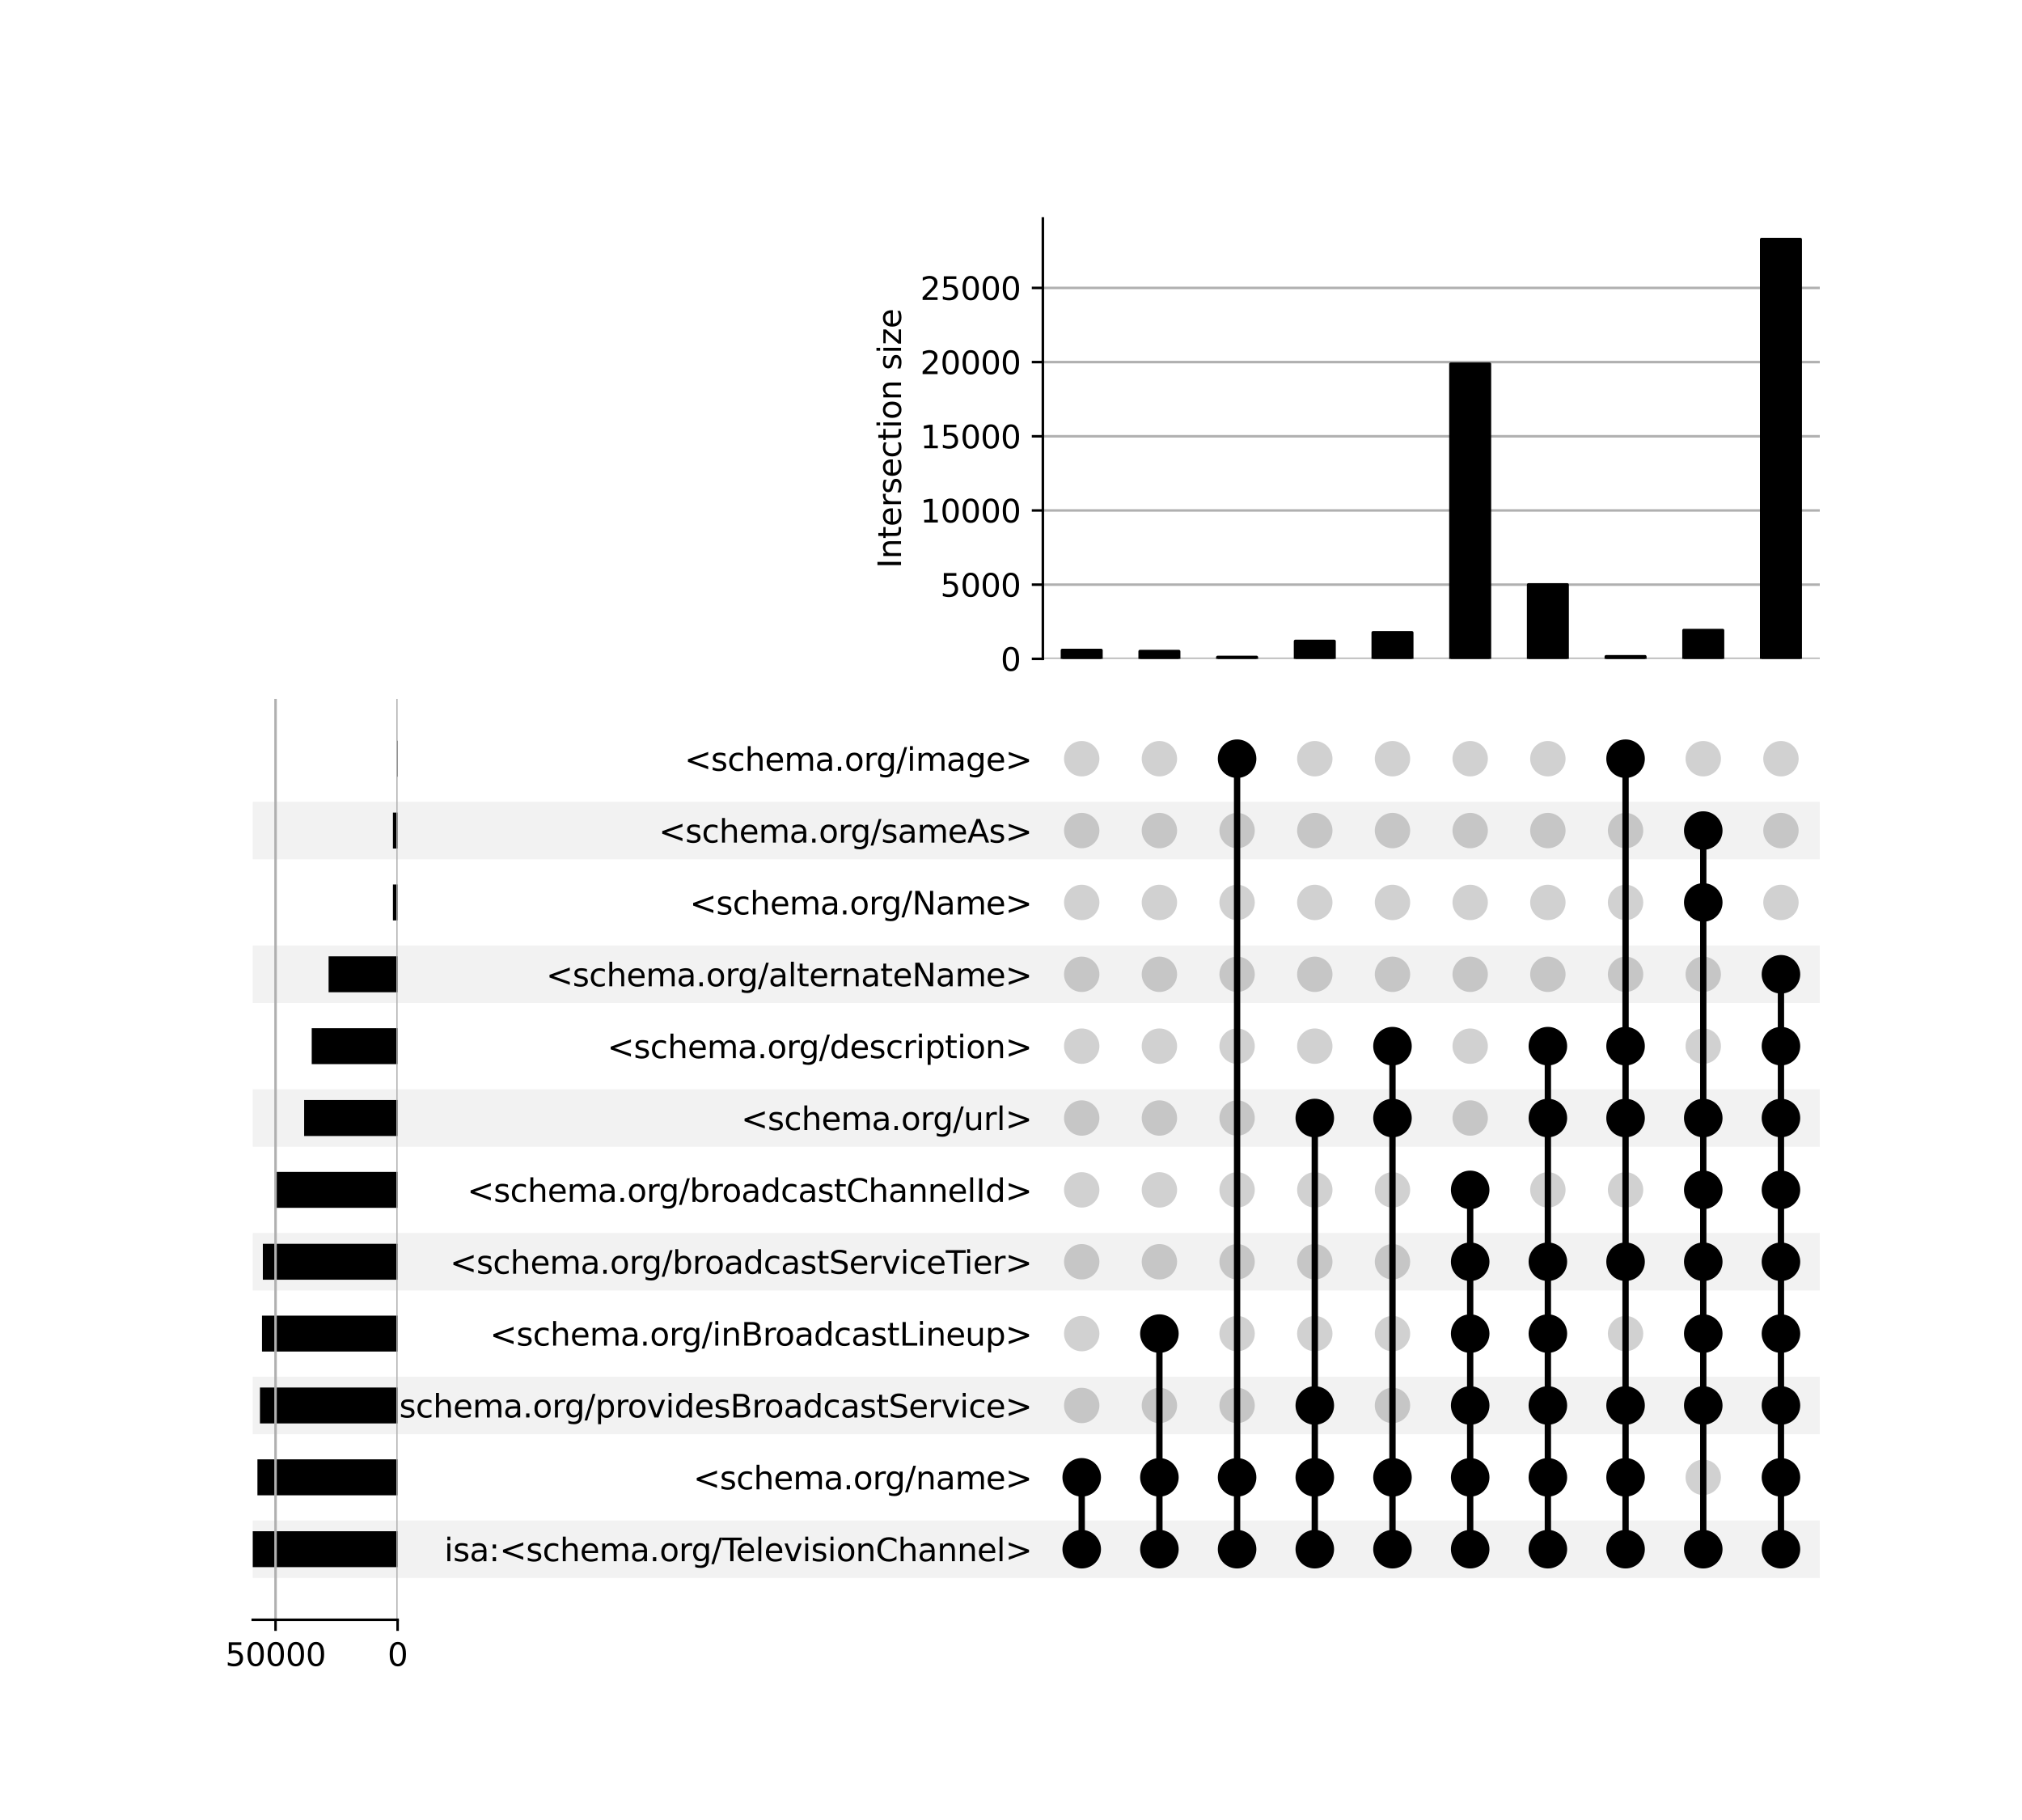 <?xml version="1.0" encoding="utf-8" standalone="no"?>
<!DOCTYPE svg PUBLIC "-//W3C//DTD SVG 1.1//EN"
  "http://www.w3.org/Graphics/SVG/1.1/DTD/svg11.dtd">
<svg xmlns:xlink="http://www.w3.org/1999/xlink" width="640pt" height="576pt" viewBox="0 0 640 576" xmlns="http://www.w3.org/2000/svg" version="1.1">
 <defs>
  <style type="text/css">*{stroke-linejoin: round; stroke-linecap: butt}</style>
 </defs>
 <g id="figure_1">
  <g id="patch_1">
   <path d="M 0 576 
L 640 576 
L 640 0 
L 0 0 
z
" style="fill: #ffffff"/>
  </g>
  <g id="axes_1">
   <g id="patch_2">
    <path d="M 80 499.392 
L 576 499.392 
L 576 481.197 
L 80 481.197 
z
" clip-path="url(#p37874eae23)" style="fill-opacity: 0.051"/>
   </g>
   <g id="patch_3">
    <path d="M 80 453.905 
L 576 453.905 
L 576 435.711 
L 80 435.711 
z
" clip-path="url(#p37874eae23)" style="fill-opacity: 0.051"/>
   </g>
   <g id="patch_4">
    <path d="M 80 408.419 
L 576 408.419 
L 576 390.224 
L 80 390.224 
z
" clip-path="url(#p37874eae23)" style="fill-opacity: 0.051"/>
   </g>
   <g id="patch_5">
    <path d="M 80 362.932 
L 576 362.932 
L 576 344.737 
L 80 344.737 
z
" clip-path="url(#p37874eae23)" style="fill-opacity: 0.051"/>
   </g>
   <g id="patch_6">
    <path d="M 80 317.445 
L 576 317.445 
L 576 299.251 
L 80 299.251 
z
" clip-path="url(#p37874eae23)" style="fill-opacity: 0.051"/>
   </g>
   <g id="patch_7">
    <path d="M 80 271.959 
L 576 271.959 
L 576 253.764 
L 80 253.764 
z
" clip-path="url(#p37874eae23)" style="fill-opacity: 0.051"/>
   </g>
   <g id="matplotlib.axis_1"/>
   <g id="matplotlib.axis_2">
    <g id="ytick_1"/>
    <g id="ytick_2"/>
    <g id="ytick_3"/>
    <g id="ytick_4"/>
    <g id="ytick_5"/>
    <g id="ytick_6"/>
    <g id="ytick_7"/>
    <g id="ytick_8"/>
    <g id="ytick_9"/>
    <g id="ytick_10"/>
    <g id="ytick_11"/>
    <g id="ytick_12"/>
   </g>
  </g>
  <g id="axes_2">
   <g id="matplotlib.axis_3">
    <g id="ytick_13">
     <g id="line2d_1"/>
     <g id="text_1">
      <!-- isa:&lt;schema.org/TelevisionChannel&gt; -->
      <g transform="translate(140.636 494.094) scale(0.1 -0.1)">
       <defs>
        <path id="DejaVuSans-69" d="M 603 3500 
L 1178 3500 
L 1178 0 
L 603 0 
L 603 3500 
z
M 603 4863 
L 1178 4863 
L 1178 4134 
L 603 4134 
L 603 4863 
z
" transform="scale(0.016)"/>
        <path id="DejaVuSans-73" d="M 2834 3397 
L 2834 2853 
Q 2591 2978 2328 3040 
Q 2066 3103 1784 3103 
Q 1356 3103 1142 2972 
Q 928 2841 928 2578 
Q 928 2378 1081 2264 
Q 1234 2150 1697 2047 
L 1894 2003 
Q 2506 1872 2764 1633 
Q 3022 1394 3022 966 
Q 3022 478 2636 193 
Q 2250 -91 1575 -91 
Q 1294 -91 989 -36 
Q 684 19 347 128 
L 347 722 
Q 666 556 975 473 
Q 1284 391 1588 391 
Q 1994 391 2212 530 
Q 2431 669 2431 922 
Q 2431 1156 2273 1281 
Q 2116 1406 1581 1522 
L 1381 1569 
Q 847 1681 609 1914 
Q 372 2147 372 2553 
Q 372 3047 722 3315 
Q 1072 3584 1716 3584 
Q 2034 3584 2315 3537 
Q 2597 3491 2834 3397 
z
" transform="scale(0.016)"/>
        <path id="DejaVuSans-61" d="M 2194 1759 
Q 1497 1759 1228 1600 
Q 959 1441 959 1056 
Q 959 750 1161 570 
Q 1363 391 1709 391 
Q 2188 391 2477 730 
Q 2766 1069 2766 1631 
L 2766 1759 
L 2194 1759 
z
M 3341 1997 
L 3341 0 
L 2766 0 
L 2766 531 
Q 2569 213 2275 61 
Q 1981 -91 1556 -91 
Q 1019 -91 701 211 
Q 384 513 384 1019 
Q 384 1609 779 1909 
Q 1175 2209 1959 2209 
L 2766 2209 
L 2766 2266 
Q 2766 2663 2505 2880 
Q 2244 3097 1772 3097 
Q 1472 3097 1187 3025 
Q 903 2953 641 2809 
L 641 3341 
Q 956 3463 1253 3523 
Q 1550 3584 1831 3584 
Q 2591 3584 2966 3190 
Q 3341 2797 3341 1997 
z
" transform="scale(0.016)"/>
        <path id="DejaVuSans-3a" d="M 750 794 
L 1409 794 
L 1409 0 
L 750 0 
L 750 794 
z
M 750 3309 
L 1409 3309 
L 1409 2516 
L 750 2516 
L 750 3309 
z
" transform="scale(0.016)"/>
        <path id="DejaVuSans-3c" d="M 4684 3150 
L 1459 2003 
L 4684 863 
L 4684 294 
L 678 1747 
L 678 2266 
L 4684 3719 
L 4684 3150 
z
" transform="scale(0.016)"/>
        <path id="DejaVuSans-63" d="M 3122 3366 
L 3122 2828 
Q 2878 2963 2633 3030 
Q 2388 3097 2138 3097 
Q 1578 3097 1268 2742 
Q 959 2388 959 1747 
Q 959 1106 1268 751 
Q 1578 397 2138 397 
Q 2388 397 2633 464 
Q 2878 531 3122 666 
L 3122 134 
Q 2881 22 2623 -34 
Q 2366 -91 2075 -91 
Q 1284 -91 818 406 
Q 353 903 353 1747 
Q 353 2603 823 3093 
Q 1294 3584 2113 3584 
Q 2378 3584 2631 3529 
Q 2884 3475 3122 3366 
z
" transform="scale(0.016)"/>
        <path id="DejaVuSans-68" d="M 3513 2113 
L 3513 0 
L 2938 0 
L 2938 2094 
Q 2938 2591 2744 2837 
Q 2550 3084 2163 3084 
Q 1697 3084 1428 2787 
Q 1159 2491 1159 1978 
L 1159 0 
L 581 0 
L 581 4863 
L 1159 4863 
L 1159 2956 
Q 1366 3272 1645 3428 
Q 1925 3584 2291 3584 
Q 2894 3584 3203 3211 
Q 3513 2838 3513 2113 
z
" transform="scale(0.016)"/>
        <path id="DejaVuSans-65" d="M 3597 1894 
L 3597 1613 
L 953 1613 
Q 991 1019 1311 708 
Q 1631 397 2203 397 
Q 2534 397 2845 478 
Q 3156 559 3463 722 
L 3463 178 
Q 3153 47 2828 -22 
Q 2503 -91 2169 -91 
Q 1331 -91 842 396 
Q 353 884 353 1716 
Q 353 2575 817 3079 
Q 1281 3584 2069 3584 
Q 2775 3584 3186 3129 
Q 3597 2675 3597 1894 
z
M 3022 2063 
Q 3016 2534 2758 2815 
Q 2500 3097 2075 3097 
Q 1594 3097 1305 2825 
Q 1016 2553 972 2059 
L 3022 2063 
z
" transform="scale(0.016)"/>
        <path id="DejaVuSans-6d" d="M 3328 2828 
Q 3544 3216 3844 3400 
Q 4144 3584 4550 3584 
Q 5097 3584 5394 3201 
Q 5691 2819 5691 2113 
L 5691 0 
L 5113 0 
L 5113 2094 
Q 5113 2597 4934 2840 
Q 4756 3084 4391 3084 
Q 3944 3084 3684 2787 
Q 3425 2491 3425 1978 
L 3425 0 
L 2847 0 
L 2847 2094 
Q 2847 2600 2669 2842 
Q 2491 3084 2119 3084 
Q 1678 3084 1418 2786 
Q 1159 2488 1159 1978 
L 1159 0 
L 581 0 
L 581 3500 
L 1159 3500 
L 1159 2956 
Q 1356 3278 1631 3431 
Q 1906 3584 2284 3584 
Q 2666 3584 2933 3390 
Q 3200 3197 3328 2828 
z
" transform="scale(0.016)"/>
        <path id="DejaVuSans-2e" d="M 684 794 
L 1344 794 
L 1344 0 
L 684 0 
L 684 794 
z
" transform="scale(0.016)"/>
        <path id="DejaVuSans-6f" d="M 1959 3097 
Q 1497 3097 1228 2736 
Q 959 2375 959 1747 
Q 959 1119 1226 758 
Q 1494 397 1959 397 
Q 2419 397 2687 759 
Q 2956 1122 2956 1747 
Q 2956 2369 2687 2733 
Q 2419 3097 1959 3097 
z
M 1959 3584 
Q 2709 3584 3137 3096 
Q 3566 2609 3566 1747 
Q 3566 888 3137 398 
Q 2709 -91 1959 -91 
Q 1206 -91 779 398 
Q 353 888 353 1747 
Q 353 2609 779 3096 
Q 1206 3584 1959 3584 
z
" transform="scale(0.016)"/>
        <path id="DejaVuSans-72" d="M 2631 2963 
Q 2534 3019 2420 3045 
Q 2306 3072 2169 3072 
Q 1681 3072 1420 2755 
Q 1159 2438 1159 1844 
L 1159 0 
L 581 0 
L 581 3500 
L 1159 3500 
L 1159 2956 
Q 1341 3275 1631 3429 
Q 1922 3584 2338 3584 
Q 2397 3584 2469 3576 
Q 2541 3569 2628 3553 
L 2631 2963 
z
" transform="scale(0.016)"/>
        <path id="DejaVuSans-67" d="M 2906 1791 
Q 2906 2416 2648 2759 
Q 2391 3103 1925 3103 
Q 1463 3103 1205 2759 
Q 947 2416 947 1791 
Q 947 1169 1205 825 
Q 1463 481 1925 481 
Q 2391 481 2648 825 
Q 2906 1169 2906 1791 
z
M 3481 434 
Q 3481 -459 3084 -895 
Q 2688 -1331 1869 -1331 
Q 1566 -1331 1297 -1286 
Q 1028 -1241 775 -1147 
L 775 -588 
Q 1028 -725 1275 -790 
Q 1522 -856 1778 -856 
Q 2344 -856 2625 -561 
Q 2906 -266 2906 331 
L 2906 616 
Q 2728 306 2450 153 
Q 2172 0 1784 0 
Q 1141 0 747 490 
Q 353 981 353 1791 
Q 353 2603 747 3093 
Q 1141 3584 1784 3584 
Q 2172 3584 2450 3431 
Q 2728 3278 2906 2969 
L 2906 3500 
L 3481 3500 
L 3481 434 
z
" transform="scale(0.016)"/>
        <path id="DejaVuSans-2f" d="M 1625 4666 
L 2156 4666 
L 531 -594 
L 0 -594 
L 1625 4666 
z
" transform="scale(0.016)"/>
        <path id="DejaVuSans-54" d="M -19 4666 
L 3928 4666 
L 3928 4134 
L 2272 4134 
L 2272 0 
L 1638 0 
L 1638 4134 
L -19 4134 
L -19 4666 
z
" transform="scale(0.016)"/>
        <path id="DejaVuSans-6c" d="M 603 4863 
L 1178 4863 
L 1178 0 
L 603 0 
L 603 4863 
z
" transform="scale(0.016)"/>
        <path id="DejaVuSans-76" d="M 191 3500 
L 800 3500 
L 1894 563 
L 2988 3500 
L 3597 3500 
L 2284 0 
L 1503 0 
L 191 3500 
z
" transform="scale(0.016)"/>
        <path id="DejaVuSans-6e" d="M 3513 2113 
L 3513 0 
L 2938 0 
L 2938 2094 
Q 2938 2591 2744 2837 
Q 2550 3084 2163 3084 
Q 1697 3084 1428 2787 
Q 1159 2491 1159 1978 
L 1159 0 
L 581 0 
L 581 3500 
L 1159 3500 
L 1159 2956 
Q 1366 3272 1645 3428 
Q 1925 3584 2291 3584 
Q 2894 3584 3203 3211 
Q 3513 2838 3513 2113 
z
" transform="scale(0.016)"/>
        <path id="DejaVuSans-43" d="M 4122 4306 
L 4122 3641 
Q 3803 3938 3442 4084 
Q 3081 4231 2675 4231 
Q 1875 4231 1450 3742 
Q 1025 3253 1025 2328 
Q 1025 1406 1450 917 
Q 1875 428 2675 428 
Q 3081 428 3442 575 
Q 3803 722 4122 1019 
L 4122 359 
Q 3791 134 3420 21 
Q 3050 -91 2638 -91 
Q 1578 -91 968 557 
Q 359 1206 359 2328 
Q 359 3453 968 4101 
Q 1578 4750 2638 4750 
Q 3056 4750 3426 4639 
Q 3797 4528 4122 4306 
z
" transform="scale(0.016)"/>
        <path id="DejaVuSans-3e" d="M 678 3150 
L 678 3719 
L 4684 2266 
L 4684 1747 
L 678 294 
L 678 863 
L 3897 2003 
L 678 3150 
z
" transform="scale(0.016)"/>
       </defs>
       <use xlink:href="#DejaVuSans-69"/>
       <use xlink:href="#DejaVuSans-73" x="27.783"/>
       <use xlink:href="#DejaVuSans-61" x="79.883"/>
       <use xlink:href="#DejaVuSans-3a" x="141.162"/>
       <use xlink:href="#DejaVuSans-3c" x="174.854"/>
       <use xlink:href="#DejaVuSans-73" x="258.643"/>
       <use xlink:href="#DejaVuSans-63" x="310.742"/>
       <use xlink:href="#DejaVuSans-68" x="365.723"/>
       <use xlink:href="#DejaVuSans-65" x="429.102"/>
       <use xlink:href="#DejaVuSans-6d" x="490.625"/>
       <use xlink:href="#DejaVuSans-61" x="588.037"/>
       <use xlink:href="#DejaVuSans-2e" x="649.316"/>
       <use xlink:href="#DejaVuSans-6f" x="681.104"/>
       <use xlink:href="#DejaVuSans-72" x="742.285"/>
       <use xlink:href="#DejaVuSans-67" x="781.648"/>
       <use xlink:href="#DejaVuSans-2f" x="845.125"/>
       <use xlink:href="#DejaVuSans-54" x="878.816"/>
       <use xlink:href="#DejaVuSans-65" x="922.9"/>
       <use xlink:href="#DejaVuSans-6c" x="984.424"/>
       <use xlink:href="#DejaVuSans-65" x="1012.207"/>
       <use xlink:href="#DejaVuSans-76" x="1073.73"/>
       <use xlink:href="#DejaVuSans-69" x="1132.91"/>
       <use xlink:href="#DejaVuSans-73" x="1160.693"/>
       <use xlink:href="#DejaVuSans-69" x="1212.793"/>
       <use xlink:href="#DejaVuSans-6f" x="1240.576"/>
       <use xlink:href="#DejaVuSans-6e" x="1301.758"/>
       <use xlink:href="#DejaVuSans-43" x="1365.137"/>
       <use xlink:href="#DejaVuSans-68" x="1434.961"/>
       <use xlink:href="#DejaVuSans-61" x="1498.34"/>
       <use xlink:href="#DejaVuSans-6e" x="1559.619"/>
       <use xlink:href="#DejaVuSans-6e" x="1622.998"/>
       <use xlink:href="#DejaVuSans-65" x="1686.377"/>
       <use xlink:href="#DejaVuSans-6c" x="1747.9"/>
       <use xlink:href="#DejaVuSans-3e" x="1775.684"/>
      </g>
     </g>
    </g>
    <g id="ytick_14">
     <g id="line2d_2"/>
     <g id="text_2">
      <!-- &lt;schema.org/name&gt; -->
      <g transform="translate(219.448 471.351) scale(0.1 -0.1)">
       <use xlink:href="#DejaVuSans-3c"/>
       <use xlink:href="#DejaVuSans-73" x="83.789"/>
       <use xlink:href="#DejaVuSans-63" x="135.889"/>
       <use xlink:href="#DejaVuSans-68" x="190.869"/>
       <use xlink:href="#DejaVuSans-65" x="254.248"/>
       <use xlink:href="#DejaVuSans-6d" x="315.771"/>
       <use xlink:href="#DejaVuSans-61" x="413.184"/>
       <use xlink:href="#DejaVuSans-2e" x="474.463"/>
       <use xlink:href="#DejaVuSans-6f" x="506.25"/>
       <use xlink:href="#DejaVuSans-72" x="567.432"/>
       <use xlink:href="#DejaVuSans-67" x="606.795"/>
       <use xlink:href="#DejaVuSans-2f" x="670.271"/>
       <use xlink:href="#DejaVuSans-6e" x="703.963"/>
       <use xlink:href="#DejaVuSans-61" x="767.342"/>
       <use xlink:href="#DejaVuSans-6d" x="828.621"/>
       <use xlink:href="#DejaVuSans-65" x="926.033"/>
       <use xlink:href="#DejaVuSans-3e" x="987.557"/>
      </g>
     </g>
    </g>
    <g id="ytick_15">
     <g id="line2d_3"/>
     <g id="text_3">
      <!-- &lt;schema.org/providesBroadcastService&gt; -->
      <g transform="translate(117.987 448.607) scale(0.1 -0.1)">
       <defs>
        <path id="DejaVuSans-70" d="M 1159 525 
L 1159 -1331 
L 581 -1331 
L 581 3500 
L 1159 3500 
L 1159 2969 
Q 1341 3281 1617 3432 
Q 1894 3584 2278 3584 
Q 2916 3584 3314 3078 
Q 3713 2572 3713 1747 
Q 3713 922 3314 415 
Q 2916 -91 2278 -91 
Q 1894 -91 1617 61 
Q 1341 213 1159 525 
z
M 3116 1747 
Q 3116 2381 2855 2742 
Q 2594 3103 2138 3103 
Q 1681 3103 1420 2742 
Q 1159 2381 1159 1747 
Q 1159 1113 1420 752 
Q 1681 391 2138 391 
Q 2594 391 2855 752 
Q 3116 1113 3116 1747 
z
" transform="scale(0.016)"/>
        <path id="DejaVuSans-64" d="M 2906 2969 
L 2906 4863 
L 3481 4863 
L 3481 0 
L 2906 0 
L 2906 525 
Q 2725 213 2448 61 
Q 2172 -91 1784 -91 
Q 1150 -91 751 415 
Q 353 922 353 1747 
Q 353 2572 751 3078 
Q 1150 3584 1784 3584 
Q 2172 3584 2448 3432 
Q 2725 3281 2906 2969 
z
M 947 1747 
Q 947 1113 1208 752 
Q 1469 391 1925 391 
Q 2381 391 2643 752 
Q 2906 1113 2906 1747 
Q 2906 2381 2643 2742 
Q 2381 3103 1925 3103 
Q 1469 3103 1208 2742 
Q 947 2381 947 1747 
z
" transform="scale(0.016)"/>
        <path id="DejaVuSans-42" d="M 1259 2228 
L 1259 519 
L 2272 519 
Q 2781 519 3026 730 
Q 3272 941 3272 1375 
Q 3272 1813 3026 2020 
Q 2781 2228 2272 2228 
L 1259 2228 
z
M 1259 4147 
L 1259 2741 
L 2194 2741 
Q 2656 2741 2882 2914 
Q 3109 3088 3109 3444 
Q 3109 3797 2882 3972 
Q 2656 4147 2194 4147 
L 1259 4147 
z
M 628 4666 
L 2241 4666 
Q 2963 4666 3353 4366 
Q 3744 4066 3744 3513 
Q 3744 3084 3544 2831 
Q 3344 2578 2956 2516 
Q 3422 2416 3680 2098 
Q 3938 1781 3938 1306 
Q 3938 681 3513 340 
Q 3088 0 2303 0 
L 628 0 
L 628 4666 
z
" transform="scale(0.016)"/>
        <path id="DejaVuSans-74" d="M 1172 4494 
L 1172 3500 
L 2356 3500 
L 2356 3053 
L 1172 3053 
L 1172 1153 
Q 1172 725 1289 603 
Q 1406 481 1766 481 
L 2356 481 
L 2356 0 
L 1766 0 
Q 1100 0 847 248 
Q 594 497 594 1153 
L 594 3053 
L 172 3053 
L 172 3500 
L 594 3500 
L 594 4494 
L 1172 4494 
z
" transform="scale(0.016)"/>
        <path id="DejaVuSans-53" d="M 3425 4513 
L 3425 3897 
Q 3066 4069 2747 4153 
Q 2428 4238 2131 4238 
Q 1616 4238 1336 4038 
Q 1056 3838 1056 3469 
Q 1056 3159 1242 3001 
Q 1428 2844 1947 2747 
L 2328 2669 
Q 3034 2534 3370 2195 
Q 3706 1856 3706 1288 
Q 3706 609 3251 259 
Q 2797 -91 1919 -91 
Q 1588 -91 1214 -16 
Q 841 59 441 206 
L 441 856 
Q 825 641 1194 531 
Q 1563 422 1919 422 
Q 2459 422 2753 634 
Q 3047 847 3047 1241 
Q 3047 1584 2836 1778 
Q 2625 1972 2144 2069 
L 1759 2144 
Q 1053 2284 737 2584 
Q 422 2884 422 3419 
Q 422 4038 858 4394 
Q 1294 4750 2059 4750 
Q 2388 4750 2728 4690 
Q 3069 4631 3425 4513 
z
" transform="scale(0.016)"/>
       </defs>
       <use xlink:href="#DejaVuSans-3c"/>
       <use xlink:href="#DejaVuSans-73" x="83.789"/>
       <use xlink:href="#DejaVuSans-63" x="135.889"/>
       <use xlink:href="#DejaVuSans-68" x="190.869"/>
       <use xlink:href="#DejaVuSans-65" x="254.248"/>
       <use xlink:href="#DejaVuSans-6d" x="315.771"/>
       <use xlink:href="#DejaVuSans-61" x="413.184"/>
       <use xlink:href="#DejaVuSans-2e" x="474.463"/>
       <use xlink:href="#DejaVuSans-6f" x="506.25"/>
       <use xlink:href="#DejaVuSans-72" x="567.432"/>
       <use xlink:href="#DejaVuSans-67" x="606.795"/>
       <use xlink:href="#DejaVuSans-2f" x="670.271"/>
       <use xlink:href="#DejaVuSans-70" x="703.963"/>
       <use xlink:href="#DejaVuSans-72" x="767.439"/>
       <use xlink:href="#DejaVuSans-6f" x="806.303"/>
       <use xlink:href="#DejaVuSans-76" x="867.484"/>
       <use xlink:href="#DejaVuSans-69" x="926.664"/>
       <use xlink:href="#DejaVuSans-64" x="954.447"/>
       <use xlink:href="#DejaVuSans-65" x="1017.924"/>
       <use xlink:href="#DejaVuSans-73" x="1079.447"/>
       <use xlink:href="#DejaVuSans-42" x="1131.547"/>
       <use xlink:href="#DejaVuSans-72" x="1200.15"/>
       <use xlink:href="#DejaVuSans-6f" x="1239.014"/>
       <use xlink:href="#DejaVuSans-61" x="1300.195"/>
       <use xlink:href="#DejaVuSans-64" x="1361.475"/>
       <use xlink:href="#DejaVuSans-63" x="1424.951"/>
       <use xlink:href="#DejaVuSans-61" x="1479.932"/>
       <use xlink:href="#DejaVuSans-73" x="1541.211"/>
       <use xlink:href="#DejaVuSans-74" x="1593.311"/>
       <use xlink:href="#DejaVuSans-53" x="1632.52"/>
       <use xlink:href="#DejaVuSans-65" x="1695.996"/>
       <use xlink:href="#DejaVuSans-72" x="1757.52"/>
       <use xlink:href="#DejaVuSans-76" x="1798.633"/>
       <use xlink:href="#DejaVuSans-69" x="1857.812"/>
       <use xlink:href="#DejaVuSans-63" x="1885.596"/>
       <use xlink:href="#DejaVuSans-65" x="1940.576"/>
       <use xlink:href="#DejaVuSans-3e" x="2002.1"/>
      </g>
     </g>
    </g>
    <g id="ytick_16">
     <g id="line2d_4"/>
     <g id="text_4">
      <!-- &lt;schema.org/inBroadcastLineup&gt; -->
      <g transform="translate(155.067 425.864) scale(0.1 -0.1)">
       <defs>
        <path id="DejaVuSans-4c" d="M 628 4666 
L 1259 4666 
L 1259 531 
L 3531 531 
L 3531 0 
L 628 0 
L 628 4666 
z
" transform="scale(0.016)"/>
        <path id="DejaVuSans-75" d="M 544 1381 
L 544 3500 
L 1119 3500 
L 1119 1403 
Q 1119 906 1312 657 
Q 1506 409 1894 409 
Q 2359 409 2629 706 
Q 2900 1003 2900 1516 
L 2900 3500 
L 3475 3500 
L 3475 0 
L 2900 0 
L 2900 538 
Q 2691 219 2414 64 
Q 2138 -91 1772 -91 
Q 1169 -91 856 284 
Q 544 659 544 1381 
z
M 1991 3584 
L 1991 3584 
z
" transform="scale(0.016)"/>
       </defs>
       <use xlink:href="#DejaVuSans-3c"/>
       <use xlink:href="#DejaVuSans-73" x="83.789"/>
       <use xlink:href="#DejaVuSans-63" x="135.889"/>
       <use xlink:href="#DejaVuSans-68" x="190.869"/>
       <use xlink:href="#DejaVuSans-65" x="254.248"/>
       <use xlink:href="#DejaVuSans-6d" x="315.771"/>
       <use xlink:href="#DejaVuSans-61" x="413.184"/>
       <use xlink:href="#DejaVuSans-2e" x="474.463"/>
       <use xlink:href="#DejaVuSans-6f" x="506.25"/>
       <use xlink:href="#DejaVuSans-72" x="567.432"/>
       <use xlink:href="#DejaVuSans-67" x="606.795"/>
       <use xlink:href="#DejaVuSans-2f" x="670.271"/>
       <use xlink:href="#DejaVuSans-69" x="703.963"/>
       <use xlink:href="#DejaVuSans-6e" x="731.746"/>
       <use xlink:href="#DejaVuSans-42" x="795.125"/>
       <use xlink:href="#DejaVuSans-72" x="863.729"/>
       <use xlink:href="#DejaVuSans-6f" x="902.592"/>
       <use xlink:href="#DejaVuSans-61" x="963.773"/>
       <use xlink:href="#DejaVuSans-64" x="1025.053"/>
       <use xlink:href="#DejaVuSans-63" x="1088.529"/>
       <use xlink:href="#DejaVuSans-61" x="1143.51"/>
       <use xlink:href="#DejaVuSans-73" x="1204.789"/>
       <use xlink:href="#DejaVuSans-74" x="1256.889"/>
       <use xlink:href="#DejaVuSans-4c" x="1296.098"/>
       <use xlink:href="#DejaVuSans-69" x="1351.811"/>
       <use xlink:href="#DejaVuSans-6e" x="1379.594"/>
       <use xlink:href="#DejaVuSans-65" x="1442.973"/>
       <use xlink:href="#DejaVuSans-75" x="1504.496"/>
       <use xlink:href="#DejaVuSans-70" x="1567.875"/>
       <use xlink:href="#DejaVuSans-3e" x="1631.352"/>
      </g>
     </g>
    </g>
    <g id="ytick_17">
     <g id="line2d_5"/>
     <g id="text_5">
      <!-- &lt;schema.org/broadcastServiceTier&gt; -->
      <g transform="translate(142.423 403.12) scale(0.1 -0.1)">
       <defs>
        <path id="DejaVuSans-62" d="M 3116 1747 
Q 3116 2381 2855 2742 
Q 2594 3103 2138 3103 
Q 1681 3103 1420 2742 
Q 1159 2381 1159 1747 
Q 1159 1113 1420 752 
Q 1681 391 2138 391 
Q 2594 391 2855 752 
Q 3116 1113 3116 1747 
z
M 1159 2969 
Q 1341 3281 1617 3432 
Q 1894 3584 2278 3584 
Q 2916 3584 3314 3078 
Q 3713 2572 3713 1747 
Q 3713 922 3314 415 
Q 2916 -91 2278 -91 
Q 1894 -91 1617 61 
Q 1341 213 1159 525 
L 1159 0 
L 581 0 
L 581 4863 
L 1159 4863 
L 1159 2969 
z
" transform="scale(0.016)"/>
       </defs>
       <use xlink:href="#DejaVuSans-3c"/>
       <use xlink:href="#DejaVuSans-73" x="83.789"/>
       <use xlink:href="#DejaVuSans-63" x="135.889"/>
       <use xlink:href="#DejaVuSans-68" x="190.869"/>
       <use xlink:href="#DejaVuSans-65" x="254.248"/>
       <use xlink:href="#DejaVuSans-6d" x="315.771"/>
       <use xlink:href="#DejaVuSans-61" x="413.184"/>
       <use xlink:href="#DejaVuSans-2e" x="474.463"/>
       <use xlink:href="#DejaVuSans-6f" x="506.25"/>
       <use xlink:href="#DejaVuSans-72" x="567.432"/>
       <use xlink:href="#DejaVuSans-67" x="606.795"/>
       <use xlink:href="#DejaVuSans-2f" x="670.271"/>
       <use xlink:href="#DejaVuSans-62" x="703.963"/>
       <use xlink:href="#DejaVuSans-72" x="767.439"/>
       <use xlink:href="#DejaVuSans-6f" x="806.303"/>
       <use xlink:href="#DejaVuSans-61" x="867.484"/>
       <use xlink:href="#DejaVuSans-64" x="928.764"/>
       <use xlink:href="#DejaVuSans-63" x="992.24"/>
       <use xlink:href="#DejaVuSans-61" x="1047.221"/>
       <use xlink:href="#DejaVuSans-73" x="1108.5"/>
       <use xlink:href="#DejaVuSans-74" x="1160.6"/>
       <use xlink:href="#DejaVuSans-53" x="1199.809"/>
       <use xlink:href="#DejaVuSans-65" x="1263.285"/>
       <use xlink:href="#DejaVuSans-72" x="1324.809"/>
       <use xlink:href="#DejaVuSans-76" x="1365.922"/>
       <use xlink:href="#DejaVuSans-69" x="1425.102"/>
       <use xlink:href="#DejaVuSans-63" x="1452.885"/>
       <use xlink:href="#DejaVuSans-65" x="1507.865"/>
       <use xlink:href="#DejaVuSans-54" x="1569.389"/>
       <use xlink:href="#DejaVuSans-69" x="1627.348"/>
       <use xlink:href="#DejaVuSans-65" x="1655.131"/>
       <use xlink:href="#DejaVuSans-72" x="1716.654"/>
       <use xlink:href="#DejaVuSans-3e" x="1757.768"/>
      </g>
     </g>
    </g>
    <g id="ytick_18">
     <g id="line2d_6"/>
     <g id="text_6">
      <!-- &lt;schema.org/broadcastChannelId&gt; -->
      <g transform="translate(147.868 380.377) scale(0.1 -0.1)">
       <defs>
        <path id="DejaVuSans-49" d="M 628 4666 
L 1259 4666 
L 1259 0 
L 628 0 
L 628 4666 
z
" transform="scale(0.016)"/>
       </defs>
       <use xlink:href="#DejaVuSans-3c"/>
       <use xlink:href="#DejaVuSans-73" x="83.789"/>
       <use xlink:href="#DejaVuSans-63" x="135.889"/>
       <use xlink:href="#DejaVuSans-68" x="190.869"/>
       <use xlink:href="#DejaVuSans-65" x="254.248"/>
       <use xlink:href="#DejaVuSans-6d" x="315.771"/>
       <use xlink:href="#DejaVuSans-61" x="413.184"/>
       <use xlink:href="#DejaVuSans-2e" x="474.463"/>
       <use xlink:href="#DejaVuSans-6f" x="506.25"/>
       <use xlink:href="#DejaVuSans-72" x="567.432"/>
       <use xlink:href="#DejaVuSans-67" x="606.795"/>
       <use xlink:href="#DejaVuSans-2f" x="670.271"/>
       <use xlink:href="#DejaVuSans-62" x="703.963"/>
       <use xlink:href="#DejaVuSans-72" x="767.439"/>
       <use xlink:href="#DejaVuSans-6f" x="806.303"/>
       <use xlink:href="#DejaVuSans-61" x="867.484"/>
       <use xlink:href="#DejaVuSans-64" x="928.764"/>
       <use xlink:href="#DejaVuSans-63" x="992.24"/>
       <use xlink:href="#DejaVuSans-61" x="1047.221"/>
       <use xlink:href="#DejaVuSans-73" x="1108.5"/>
       <use xlink:href="#DejaVuSans-74" x="1160.6"/>
       <use xlink:href="#DejaVuSans-43" x="1199.809"/>
       <use xlink:href="#DejaVuSans-68" x="1269.633"/>
       <use xlink:href="#DejaVuSans-61" x="1333.012"/>
       <use xlink:href="#DejaVuSans-6e" x="1394.291"/>
       <use xlink:href="#DejaVuSans-6e" x="1457.67"/>
       <use xlink:href="#DejaVuSans-65" x="1521.049"/>
       <use xlink:href="#DejaVuSans-6c" x="1582.572"/>
       <use xlink:href="#DejaVuSans-49" x="1610.355"/>
       <use xlink:href="#DejaVuSans-64" x="1639.848"/>
       <use xlink:href="#DejaVuSans-3e" x="1703.324"/>
      </g>
     </g>
    </g>
    <g id="ytick_19">
     <g id="line2d_7"/>
     <g id="text_7">
      <!-- &lt;schema.org/url&gt; -->
      <g transform="translate(234.581 357.634) scale(0.1 -0.1)">
       <use xlink:href="#DejaVuSans-3c"/>
       <use xlink:href="#DejaVuSans-73" x="83.789"/>
       <use xlink:href="#DejaVuSans-63" x="135.889"/>
       <use xlink:href="#DejaVuSans-68" x="190.869"/>
       <use xlink:href="#DejaVuSans-65" x="254.248"/>
       <use xlink:href="#DejaVuSans-6d" x="315.771"/>
       <use xlink:href="#DejaVuSans-61" x="413.184"/>
       <use xlink:href="#DejaVuSans-2e" x="474.463"/>
       <use xlink:href="#DejaVuSans-6f" x="506.25"/>
       <use xlink:href="#DejaVuSans-72" x="567.432"/>
       <use xlink:href="#DejaVuSans-67" x="606.795"/>
       <use xlink:href="#DejaVuSans-2f" x="670.271"/>
       <use xlink:href="#DejaVuSans-75" x="703.963"/>
       <use xlink:href="#DejaVuSans-72" x="767.342"/>
       <use xlink:href="#DejaVuSans-6c" x="808.455"/>
       <use xlink:href="#DejaVuSans-3e" x="836.238"/>
      </g>
     </g>
    </g>
    <g id="ytick_20">
     <g id="line2d_8"/>
     <g id="text_8">
      <!-- &lt;schema.org/description&gt; -->
      <g transform="translate(192.206 334.89) scale(0.1 -0.1)">
       <use xlink:href="#DejaVuSans-3c"/>
       <use xlink:href="#DejaVuSans-73" x="83.789"/>
       <use xlink:href="#DejaVuSans-63" x="135.889"/>
       <use xlink:href="#DejaVuSans-68" x="190.869"/>
       <use xlink:href="#DejaVuSans-65" x="254.248"/>
       <use xlink:href="#DejaVuSans-6d" x="315.771"/>
       <use xlink:href="#DejaVuSans-61" x="413.184"/>
       <use xlink:href="#DejaVuSans-2e" x="474.463"/>
       <use xlink:href="#DejaVuSans-6f" x="506.25"/>
       <use xlink:href="#DejaVuSans-72" x="567.432"/>
       <use xlink:href="#DejaVuSans-67" x="606.795"/>
       <use xlink:href="#DejaVuSans-2f" x="670.271"/>
       <use xlink:href="#DejaVuSans-64" x="703.963"/>
       <use xlink:href="#DejaVuSans-65" x="767.439"/>
       <use xlink:href="#DejaVuSans-73" x="828.963"/>
       <use xlink:href="#DejaVuSans-63" x="881.062"/>
       <use xlink:href="#DejaVuSans-72" x="936.043"/>
       <use xlink:href="#DejaVuSans-69" x="977.156"/>
       <use xlink:href="#DejaVuSans-70" x="1004.939"/>
       <use xlink:href="#DejaVuSans-74" x="1068.416"/>
       <use xlink:href="#DejaVuSans-69" x="1107.625"/>
       <use xlink:href="#DejaVuSans-6f" x="1135.408"/>
       <use xlink:href="#DejaVuSans-6e" x="1196.59"/>
       <use xlink:href="#DejaVuSans-3e" x="1259.969"/>
      </g>
     </g>
    </g>
    <g id="ytick_21">
     <g id="line2d_9"/>
     <g id="text_9">
      <!-- &lt;schema.org/alternateName&gt; -->
      <g transform="translate(172.85 312.147) scale(0.1 -0.1)">
       <defs>
        <path id="DejaVuSans-4e" d="M 628 4666 
L 1478 4666 
L 3547 763 
L 3547 4666 
L 4159 4666 
L 4159 0 
L 3309 0 
L 1241 3903 
L 1241 0 
L 628 0 
L 628 4666 
z
" transform="scale(0.016)"/>
       </defs>
       <use xlink:href="#DejaVuSans-3c"/>
       <use xlink:href="#DejaVuSans-73" x="83.789"/>
       <use xlink:href="#DejaVuSans-63" x="135.889"/>
       <use xlink:href="#DejaVuSans-68" x="190.869"/>
       <use xlink:href="#DejaVuSans-65" x="254.248"/>
       <use xlink:href="#DejaVuSans-6d" x="315.771"/>
       <use xlink:href="#DejaVuSans-61" x="413.184"/>
       <use xlink:href="#DejaVuSans-2e" x="474.463"/>
       <use xlink:href="#DejaVuSans-6f" x="506.25"/>
       <use xlink:href="#DejaVuSans-72" x="567.432"/>
       <use xlink:href="#DejaVuSans-67" x="606.795"/>
       <use xlink:href="#DejaVuSans-2f" x="670.271"/>
       <use xlink:href="#DejaVuSans-61" x="703.963"/>
       <use xlink:href="#DejaVuSans-6c" x="765.242"/>
       <use xlink:href="#DejaVuSans-74" x="793.025"/>
       <use xlink:href="#DejaVuSans-65" x="832.234"/>
       <use xlink:href="#DejaVuSans-72" x="893.758"/>
       <use xlink:href="#DejaVuSans-6e" x="933.121"/>
       <use xlink:href="#DejaVuSans-61" x="996.5"/>
       <use xlink:href="#DejaVuSans-74" x="1057.779"/>
       <use xlink:href="#DejaVuSans-65" x="1096.988"/>
       <use xlink:href="#DejaVuSans-4e" x="1158.512"/>
       <use xlink:href="#DejaVuSans-61" x="1233.316"/>
       <use xlink:href="#DejaVuSans-6d" x="1294.596"/>
       <use xlink:href="#DejaVuSans-65" x="1392.008"/>
       <use xlink:href="#DejaVuSans-3e" x="1453.531"/>
      </g>
     </g>
    </g>
    <g id="ytick_22">
     <g id="line2d_10"/>
     <g id="text_10">
      <!-- &lt;schema.org/Name&gt; -->
      <g transform="translate(218.304 289.404) scale(0.1 -0.1)">
       <use xlink:href="#DejaVuSans-3c"/>
       <use xlink:href="#DejaVuSans-73" x="83.789"/>
       <use xlink:href="#DejaVuSans-63" x="135.889"/>
       <use xlink:href="#DejaVuSans-68" x="190.869"/>
       <use xlink:href="#DejaVuSans-65" x="254.248"/>
       <use xlink:href="#DejaVuSans-6d" x="315.771"/>
       <use xlink:href="#DejaVuSans-61" x="413.184"/>
       <use xlink:href="#DejaVuSans-2e" x="474.463"/>
       <use xlink:href="#DejaVuSans-6f" x="506.25"/>
       <use xlink:href="#DejaVuSans-72" x="567.432"/>
       <use xlink:href="#DejaVuSans-67" x="606.795"/>
       <use xlink:href="#DejaVuSans-2f" x="670.271"/>
       <use xlink:href="#DejaVuSans-4e" x="703.963"/>
       <use xlink:href="#DejaVuSans-61" x="778.768"/>
       <use xlink:href="#DejaVuSans-6d" x="840.047"/>
       <use xlink:href="#DejaVuSans-65" x="937.459"/>
       <use xlink:href="#DejaVuSans-3e" x="998.982"/>
      </g>
     </g>
    </g>
    <g id="ytick_23">
     <g id="line2d_11"/>
     <g id="text_11">
      <!-- &lt;schema.org/sameAs&gt; -->
      <g transform="translate(208.526 266.66) scale(0.1 -0.1)">
       <defs>
        <path id="DejaVuSans-41" d="M 2188 4044 
L 1331 1722 
L 3047 1722 
L 2188 4044 
z
M 1831 4666 
L 2547 4666 
L 4325 0 
L 3669 0 
L 3244 1197 
L 1141 1197 
L 716 0 
L 50 0 
L 1831 4666 
z
" transform="scale(0.016)"/>
       </defs>
       <use xlink:href="#DejaVuSans-3c"/>
       <use xlink:href="#DejaVuSans-73" x="83.789"/>
       <use xlink:href="#DejaVuSans-63" x="135.889"/>
       <use xlink:href="#DejaVuSans-68" x="190.869"/>
       <use xlink:href="#DejaVuSans-65" x="254.248"/>
       <use xlink:href="#DejaVuSans-6d" x="315.771"/>
       <use xlink:href="#DejaVuSans-61" x="413.184"/>
       <use xlink:href="#DejaVuSans-2e" x="474.463"/>
       <use xlink:href="#DejaVuSans-6f" x="506.25"/>
       <use xlink:href="#DejaVuSans-72" x="567.432"/>
       <use xlink:href="#DejaVuSans-67" x="606.795"/>
       <use xlink:href="#DejaVuSans-2f" x="670.271"/>
       <use xlink:href="#DejaVuSans-73" x="703.963"/>
       <use xlink:href="#DejaVuSans-61" x="756.062"/>
       <use xlink:href="#DejaVuSans-6d" x="817.342"/>
       <use xlink:href="#DejaVuSans-65" x="914.754"/>
       <use xlink:href="#DejaVuSans-41" x="976.277"/>
       <use xlink:href="#DejaVuSans-73" x="1044.686"/>
       <use xlink:href="#DejaVuSans-3e" x="1096.785"/>
      </g>
     </g>
    </g>
    <g id="ytick_24">
     <g id="line2d_12"/>
     <g id="text_12">
      <!-- &lt;schema.org/image&gt; -->
      <g transform="translate(216.659 243.917) scale(0.1 -0.1)">
       <use xlink:href="#DejaVuSans-3c"/>
       <use xlink:href="#DejaVuSans-73" x="83.789"/>
       <use xlink:href="#DejaVuSans-63" x="135.889"/>
       <use xlink:href="#DejaVuSans-68" x="190.869"/>
       <use xlink:href="#DejaVuSans-65" x="254.248"/>
       <use xlink:href="#DejaVuSans-6d" x="315.771"/>
       <use xlink:href="#DejaVuSans-61" x="413.184"/>
       <use xlink:href="#DejaVuSans-2e" x="474.463"/>
       <use xlink:href="#DejaVuSans-6f" x="506.25"/>
       <use xlink:href="#DejaVuSans-72" x="567.432"/>
       <use xlink:href="#DejaVuSans-67" x="606.795"/>
       <use xlink:href="#DejaVuSans-2f" x="670.271"/>
       <use xlink:href="#DejaVuSans-69" x="703.963"/>
       <use xlink:href="#DejaVuSans-6d" x="731.746"/>
       <use xlink:href="#DejaVuSans-61" x="829.158"/>
       <use xlink:href="#DejaVuSans-67" x="890.438"/>
       <use xlink:href="#DejaVuSans-65" x="953.914"/>
       <use xlink:href="#DejaVuSans-3e" x="1015.438"/>
      </g>
     </g>
    </g>
   </g>
   <g id="LineCollection_1">
    <path d="M 342.38 490.295 
L 342.38 467.551 
" clip-path="url(#pe82c5860b0)" style="fill: none; stroke: #000000; stroke-width: 2"/>
    <path d="M 366.971 490.295 
L 366.971 422.065 
" clip-path="url(#pe82c5860b0)" style="fill: none; stroke: #000000; stroke-width: 2"/>
    <path d="M 391.563 490.295 
L 391.563 240.118 
" clip-path="url(#pe82c5860b0)" style="fill: none; stroke: #000000; stroke-width: 2"/>
    <path d="M 416.155 490.295 
L 416.155 353.835 
" clip-path="url(#pe82c5860b0)" style="fill: none; stroke: #000000; stroke-width: 2"/>
    <path d="M 440.746 490.295 
L 440.746 331.091 
" clip-path="url(#pe82c5860b0)" style="fill: none; stroke: #000000; stroke-width: 2"/>
    <path d="M 465.338 490.295 
L 465.338 376.578 
" clip-path="url(#pe82c5860b0)" style="fill: none; stroke: #000000; stroke-width: 2"/>
    <path d="M 489.929 490.295 
L 489.929 331.091 
" clip-path="url(#pe82c5860b0)" style="fill: none; stroke: #000000; stroke-width: 2"/>
    <path d="M 514.521 490.295 
L 514.521 240.118 
" clip-path="url(#pe82c5860b0)" style="fill: none; stroke: #000000; stroke-width: 2"/>
    <path d="M 539.113 490.295 
L 539.113 262.861 
" clip-path="url(#pe82c5860b0)" style="fill: none; stroke: #000000; stroke-width: 2"/>
    <path d="M 563.704 490.295 
L 563.704 308.348 
" clip-path="url(#pe82c5860b0)" style="fill: none; stroke: #000000; stroke-width: 2"/>
   </g>
   <g id="PathCollection_1">
    <defs>
     <path id="C0_0_2efe6a9d73" d="M 0 5.6 
C 1.485 5.6 2.91 5.01 3.96 3.96 
C 5.01 2.91 5.6 1.485 5.6 -0 
C 5.6 -1.485 5.01 -2.91 3.96 -3.96 
C 2.91 -5.01 1.485 -5.6 0 -5.6 
C -1.485 -5.6 -2.91 -5.01 -3.96 -3.96 
C -5.01 -2.91 -5.6 -1.485 -5.6 0 
C -5.6 1.485 -5.01 2.91 -3.96 3.96 
C -2.91 5.01 -1.485 5.6 0 5.6 
z
"/>
    </defs>
    <g clip-path="url(#pe82c5860b0)">
     <use xlink:href="#C0_0_2efe6a9d73" x="342.38" y="490.295" style="stroke: #000000"/>
    </g>
    <g clip-path="url(#pe82c5860b0)">
     <use xlink:href="#C0_0_2efe6a9d73" x="342.38" y="467.551" style="stroke: #000000"/>
    </g>
    <g clip-path="url(#pe82c5860b0)">
     <use xlink:href="#C0_0_2efe6a9d73" x="342.38" y="444.808" style="fill-opacity: 0.18"/>
    </g>
    <g clip-path="url(#pe82c5860b0)">
     <use xlink:href="#C0_0_2efe6a9d73" x="342.38" y="422.065" style="fill-opacity: 0.18"/>
    </g>
    <g clip-path="url(#pe82c5860b0)">
     <use xlink:href="#C0_0_2efe6a9d73" x="342.38" y="399.321" style="fill-opacity: 0.18"/>
    </g>
    <g clip-path="url(#pe82c5860b0)">
     <use xlink:href="#C0_0_2efe6a9d73" x="342.38" y="376.578" style="fill-opacity: 0.18"/>
    </g>
    <g clip-path="url(#pe82c5860b0)">
     <use xlink:href="#C0_0_2efe6a9d73" x="342.38" y="353.835" style="fill-opacity: 0.18"/>
    </g>
    <g clip-path="url(#pe82c5860b0)">
     <use xlink:href="#C0_0_2efe6a9d73" x="342.38" y="331.091" style="fill-opacity: 0.18"/>
    </g>
    <g clip-path="url(#pe82c5860b0)">
     <use xlink:href="#C0_0_2efe6a9d73" x="342.38" y="308.348" style="fill-opacity: 0.18"/>
    </g>
    <g clip-path="url(#pe82c5860b0)">
     <use xlink:href="#C0_0_2efe6a9d73" x="342.38" y="285.605" style="fill-opacity: 0.18"/>
    </g>
    <g clip-path="url(#pe82c5860b0)">
     <use xlink:href="#C0_0_2efe6a9d73" x="342.38" y="262.861" style="fill-opacity: 0.18"/>
    </g>
    <g clip-path="url(#pe82c5860b0)">
     <use xlink:href="#C0_0_2efe6a9d73" x="342.38" y="240.118" style="fill-opacity: 0.18"/>
    </g>
    <g clip-path="url(#pe82c5860b0)">
     <use xlink:href="#C0_0_2efe6a9d73" x="366.971" y="490.295" style="stroke: #000000"/>
    </g>
    <g clip-path="url(#pe82c5860b0)">
     <use xlink:href="#C0_0_2efe6a9d73" x="366.971" y="467.551" style="stroke: #000000"/>
    </g>
    <g clip-path="url(#pe82c5860b0)">
     <use xlink:href="#C0_0_2efe6a9d73" x="366.971" y="444.808" style="fill-opacity: 0.18"/>
    </g>
    <g clip-path="url(#pe82c5860b0)">
     <use xlink:href="#C0_0_2efe6a9d73" x="366.971" y="422.065" style="stroke: #000000"/>
    </g>
    <g clip-path="url(#pe82c5860b0)">
     <use xlink:href="#C0_0_2efe6a9d73" x="366.971" y="399.321" style="fill-opacity: 0.18"/>
    </g>
    <g clip-path="url(#pe82c5860b0)">
     <use xlink:href="#C0_0_2efe6a9d73" x="366.971" y="376.578" style="fill-opacity: 0.18"/>
    </g>
    <g clip-path="url(#pe82c5860b0)">
     <use xlink:href="#C0_0_2efe6a9d73" x="366.971" y="353.835" style="fill-opacity: 0.18"/>
    </g>
    <g clip-path="url(#pe82c5860b0)">
     <use xlink:href="#C0_0_2efe6a9d73" x="366.971" y="331.091" style="fill-opacity: 0.18"/>
    </g>
    <g clip-path="url(#pe82c5860b0)">
     <use xlink:href="#C0_0_2efe6a9d73" x="366.971" y="308.348" style="fill-opacity: 0.18"/>
    </g>
    <g clip-path="url(#pe82c5860b0)">
     <use xlink:href="#C0_0_2efe6a9d73" x="366.971" y="285.605" style="fill-opacity: 0.18"/>
    </g>
    <g clip-path="url(#pe82c5860b0)">
     <use xlink:href="#C0_0_2efe6a9d73" x="366.971" y="262.861" style="fill-opacity: 0.18"/>
    </g>
    <g clip-path="url(#pe82c5860b0)">
     <use xlink:href="#C0_0_2efe6a9d73" x="366.971" y="240.118" style="fill-opacity: 0.18"/>
    </g>
    <g clip-path="url(#pe82c5860b0)">
     <use xlink:href="#C0_0_2efe6a9d73" x="391.563" y="490.295" style="stroke: #000000"/>
    </g>
    <g clip-path="url(#pe82c5860b0)">
     <use xlink:href="#C0_0_2efe6a9d73" x="391.563" y="467.551" style="stroke: #000000"/>
    </g>
    <g clip-path="url(#pe82c5860b0)">
     <use xlink:href="#C0_0_2efe6a9d73" x="391.563" y="444.808" style="fill-opacity: 0.18"/>
    </g>
    <g clip-path="url(#pe82c5860b0)">
     <use xlink:href="#C0_0_2efe6a9d73" x="391.563" y="422.065" style="fill-opacity: 0.18"/>
    </g>
    <g clip-path="url(#pe82c5860b0)">
     <use xlink:href="#C0_0_2efe6a9d73" x="391.563" y="399.321" style="fill-opacity: 0.18"/>
    </g>
    <g clip-path="url(#pe82c5860b0)">
     <use xlink:href="#C0_0_2efe6a9d73" x="391.563" y="376.578" style="fill-opacity: 0.18"/>
    </g>
    <g clip-path="url(#pe82c5860b0)">
     <use xlink:href="#C0_0_2efe6a9d73" x="391.563" y="353.835" style="fill-opacity: 0.18"/>
    </g>
    <g clip-path="url(#pe82c5860b0)">
     <use xlink:href="#C0_0_2efe6a9d73" x="391.563" y="331.091" style="fill-opacity: 0.18"/>
    </g>
    <g clip-path="url(#pe82c5860b0)">
     <use xlink:href="#C0_0_2efe6a9d73" x="391.563" y="308.348" style="fill-opacity: 0.18"/>
    </g>
    <g clip-path="url(#pe82c5860b0)">
     <use xlink:href="#C0_0_2efe6a9d73" x="391.563" y="285.605" style="fill-opacity: 0.18"/>
    </g>
    <g clip-path="url(#pe82c5860b0)">
     <use xlink:href="#C0_0_2efe6a9d73" x="391.563" y="262.861" style="fill-opacity: 0.18"/>
    </g>
    <g clip-path="url(#pe82c5860b0)">
     <use xlink:href="#C0_0_2efe6a9d73" x="391.563" y="240.118" style="stroke: #000000"/>
    </g>
    <g clip-path="url(#pe82c5860b0)">
     <use xlink:href="#C0_0_2efe6a9d73" x="416.155" y="490.295" style="stroke: #000000"/>
    </g>
    <g clip-path="url(#pe82c5860b0)">
     <use xlink:href="#C0_0_2efe6a9d73" x="416.155" y="467.551" style="stroke: #000000"/>
    </g>
    <g clip-path="url(#pe82c5860b0)">
     <use xlink:href="#C0_0_2efe6a9d73" x="416.155" y="444.808" style="stroke: #000000"/>
    </g>
    <g clip-path="url(#pe82c5860b0)">
     <use xlink:href="#C0_0_2efe6a9d73" x="416.155" y="422.065" style="fill-opacity: 0.18"/>
    </g>
    <g clip-path="url(#pe82c5860b0)">
     <use xlink:href="#C0_0_2efe6a9d73" x="416.155" y="399.321" style="fill-opacity: 0.18"/>
    </g>
    <g clip-path="url(#pe82c5860b0)">
     <use xlink:href="#C0_0_2efe6a9d73" x="416.155" y="376.578" style="fill-opacity: 0.18"/>
    </g>
    <g clip-path="url(#pe82c5860b0)">
     <use xlink:href="#C0_0_2efe6a9d73" x="416.155" y="353.835" style="stroke: #000000"/>
    </g>
    <g clip-path="url(#pe82c5860b0)">
     <use xlink:href="#C0_0_2efe6a9d73" x="416.155" y="331.091" style="fill-opacity: 0.18"/>
    </g>
    <g clip-path="url(#pe82c5860b0)">
     <use xlink:href="#C0_0_2efe6a9d73" x="416.155" y="308.348" style="fill-opacity: 0.18"/>
    </g>
    <g clip-path="url(#pe82c5860b0)">
     <use xlink:href="#C0_0_2efe6a9d73" x="416.155" y="285.605" style="fill-opacity: 0.18"/>
    </g>
    <g clip-path="url(#pe82c5860b0)">
     <use xlink:href="#C0_0_2efe6a9d73" x="416.155" y="262.861" style="fill-opacity: 0.18"/>
    </g>
    <g clip-path="url(#pe82c5860b0)">
     <use xlink:href="#C0_0_2efe6a9d73" x="416.155" y="240.118" style="fill-opacity: 0.18"/>
    </g>
    <g clip-path="url(#pe82c5860b0)">
     <use xlink:href="#C0_0_2efe6a9d73" x="440.746" y="490.295" style="stroke: #000000"/>
    </g>
    <g clip-path="url(#pe82c5860b0)">
     <use xlink:href="#C0_0_2efe6a9d73" x="440.746" y="467.551" style="stroke: #000000"/>
    </g>
    <g clip-path="url(#pe82c5860b0)">
     <use xlink:href="#C0_0_2efe6a9d73" x="440.746" y="444.808" style="fill-opacity: 0.18"/>
    </g>
    <g clip-path="url(#pe82c5860b0)">
     <use xlink:href="#C0_0_2efe6a9d73" x="440.746" y="422.065" style="fill-opacity: 0.18"/>
    </g>
    <g clip-path="url(#pe82c5860b0)">
     <use xlink:href="#C0_0_2efe6a9d73" x="440.746" y="399.321" style="fill-opacity: 0.18"/>
    </g>
    <g clip-path="url(#pe82c5860b0)">
     <use xlink:href="#C0_0_2efe6a9d73" x="440.746" y="376.578" style="fill-opacity: 0.18"/>
    </g>
    <g clip-path="url(#pe82c5860b0)">
     <use xlink:href="#C0_0_2efe6a9d73" x="440.746" y="353.835" style="stroke: #000000"/>
    </g>
    <g clip-path="url(#pe82c5860b0)">
     <use xlink:href="#C0_0_2efe6a9d73" x="440.746" y="331.091" style="stroke: #000000"/>
    </g>
    <g clip-path="url(#pe82c5860b0)">
     <use xlink:href="#C0_0_2efe6a9d73" x="440.746" y="308.348" style="fill-opacity: 0.18"/>
    </g>
    <g clip-path="url(#pe82c5860b0)">
     <use xlink:href="#C0_0_2efe6a9d73" x="440.746" y="285.605" style="fill-opacity: 0.18"/>
    </g>
    <g clip-path="url(#pe82c5860b0)">
     <use xlink:href="#C0_0_2efe6a9d73" x="440.746" y="262.861" style="fill-opacity: 0.18"/>
    </g>
    <g clip-path="url(#pe82c5860b0)">
     <use xlink:href="#C0_0_2efe6a9d73" x="440.746" y="240.118" style="fill-opacity: 0.18"/>
    </g>
    <g clip-path="url(#pe82c5860b0)">
     <use xlink:href="#C0_0_2efe6a9d73" x="465.338" y="490.295" style="stroke: #000000"/>
    </g>
    <g clip-path="url(#pe82c5860b0)">
     <use xlink:href="#C0_0_2efe6a9d73" x="465.338" y="467.551" style="stroke: #000000"/>
    </g>
    <g clip-path="url(#pe82c5860b0)">
     <use xlink:href="#C0_0_2efe6a9d73" x="465.338" y="444.808" style="stroke: #000000"/>
    </g>
    <g clip-path="url(#pe82c5860b0)">
     <use xlink:href="#C0_0_2efe6a9d73" x="465.338" y="422.065" style="stroke: #000000"/>
    </g>
    <g clip-path="url(#pe82c5860b0)">
     <use xlink:href="#C0_0_2efe6a9d73" x="465.338" y="399.321" style="stroke: #000000"/>
    </g>
    <g clip-path="url(#pe82c5860b0)">
     <use xlink:href="#C0_0_2efe6a9d73" x="465.338" y="376.578" style="stroke: #000000"/>
    </g>
    <g clip-path="url(#pe82c5860b0)">
     <use xlink:href="#C0_0_2efe6a9d73" x="465.338" y="353.835" style="fill-opacity: 0.18"/>
    </g>
    <g clip-path="url(#pe82c5860b0)">
     <use xlink:href="#C0_0_2efe6a9d73" x="465.338" y="331.091" style="fill-opacity: 0.18"/>
    </g>
    <g clip-path="url(#pe82c5860b0)">
     <use xlink:href="#C0_0_2efe6a9d73" x="465.338" y="308.348" style="fill-opacity: 0.18"/>
    </g>
    <g clip-path="url(#pe82c5860b0)">
     <use xlink:href="#C0_0_2efe6a9d73" x="465.338" y="285.605" style="fill-opacity: 0.18"/>
    </g>
    <g clip-path="url(#pe82c5860b0)">
     <use xlink:href="#C0_0_2efe6a9d73" x="465.338" y="262.861" style="fill-opacity: 0.18"/>
    </g>
    <g clip-path="url(#pe82c5860b0)">
     <use xlink:href="#C0_0_2efe6a9d73" x="465.338" y="240.118" style="fill-opacity: 0.18"/>
    </g>
    <g clip-path="url(#pe82c5860b0)">
     <use xlink:href="#C0_0_2efe6a9d73" x="489.929" y="490.295" style="stroke: #000000"/>
    </g>
    <g clip-path="url(#pe82c5860b0)">
     <use xlink:href="#C0_0_2efe6a9d73" x="489.929" y="467.551" style="stroke: #000000"/>
    </g>
    <g clip-path="url(#pe82c5860b0)">
     <use xlink:href="#C0_0_2efe6a9d73" x="489.929" y="444.808" style="stroke: #000000"/>
    </g>
    <g clip-path="url(#pe82c5860b0)">
     <use xlink:href="#C0_0_2efe6a9d73" x="489.929" y="422.065" style="stroke: #000000"/>
    </g>
    <g clip-path="url(#pe82c5860b0)">
     <use xlink:href="#C0_0_2efe6a9d73" x="489.929" y="399.321" style="stroke: #000000"/>
    </g>
    <g clip-path="url(#pe82c5860b0)">
     <use xlink:href="#C0_0_2efe6a9d73" x="489.929" y="376.578" style="fill-opacity: 0.18"/>
    </g>
    <g clip-path="url(#pe82c5860b0)">
     <use xlink:href="#C0_0_2efe6a9d73" x="489.929" y="353.835" style="stroke: #000000"/>
    </g>
    <g clip-path="url(#pe82c5860b0)">
     <use xlink:href="#C0_0_2efe6a9d73" x="489.929" y="331.091" style="stroke: #000000"/>
    </g>
    <g clip-path="url(#pe82c5860b0)">
     <use xlink:href="#C0_0_2efe6a9d73" x="489.929" y="308.348" style="fill-opacity: 0.18"/>
    </g>
    <g clip-path="url(#pe82c5860b0)">
     <use xlink:href="#C0_0_2efe6a9d73" x="489.929" y="285.605" style="fill-opacity: 0.18"/>
    </g>
    <g clip-path="url(#pe82c5860b0)">
     <use xlink:href="#C0_0_2efe6a9d73" x="489.929" y="262.861" style="fill-opacity: 0.18"/>
    </g>
    <g clip-path="url(#pe82c5860b0)">
     <use xlink:href="#C0_0_2efe6a9d73" x="489.929" y="240.118" style="fill-opacity: 0.18"/>
    </g>
    <g clip-path="url(#pe82c5860b0)">
     <use xlink:href="#C0_0_2efe6a9d73" x="514.521" y="490.295" style="stroke: #000000"/>
    </g>
    <g clip-path="url(#pe82c5860b0)">
     <use xlink:href="#C0_0_2efe6a9d73" x="514.521" y="467.551" style="stroke: #000000"/>
    </g>
    <g clip-path="url(#pe82c5860b0)">
     <use xlink:href="#C0_0_2efe6a9d73" x="514.521" y="444.808" style="stroke: #000000"/>
    </g>
    <g clip-path="url(#pe82c5860b0)">
     <use xlink:href="#C0_0_2efe6a9d73" x="514.521" y="422.065" style="fill-opacity: 0.18"/>
    </g>
    <g clip-path="url(#pe82c5860b0)">
     <use xlink:href="#C0_0_2efe6a9d73" x="514.521" y="399.321" style="stroke: #000000"/>
    </g>
    <g clip-path="url(#pe82c5860b0)">
     <use xlink:href="#C0_0_2efe6a9d73" x="514.521" y="376.578" style="fill-opacity: 0.18"/>
    </g>
    <g clip-path="url(#pe82c5860b0)">
     <use xlink:href="#C0_0_2efe6a9d73" x="514.521" y="353.835" style="stroke: #000000"/>
    </g>
    <g clip-path="url(#pe82c5860b0)">
     <use xlink:href="#C0_0_2efe6a9d73" x="514.521" y="331.091" style="stroke: #000000"/>
    </g>
    <g clip-path="url(#pe82c5860b0)">
     <use xlink:href="#C0_0_2efe6a9d73" x="514.521" y="308.348" style="fill-opacity: 0.18"/>
    </g>
    <g clip-path="url(#pe82c5860b0)">
     <use xlink:href="#C0_0_2efe6a9d73" x="514.521" y="285.605" style="fill-opacity: 0.18"/>
    </g>
    <g clip-path="url(#pe82c5860b0)">
     <use xlink:href="#C0_0_2efe6a9d73" x="514.521" y="262.861" style="fill-opacity: 0.18"/>
    </g>
    <g clip-path="url(#pe82c5860b0)">
     <use xlink:href="#C0_0_2efe6a9d73" x="514.521" y="240.118" style="stroke: #000000"/>
    </g>
    <g clip-path="url(#pe82c5860b0)">
     <use xlink:href="#C0_0_2efe6a9d73" x="539.113" y="490.295" style="stroke: #000000"/>
    </g>
    <g clip-path="url(#pe82c5860b0)">
     <use xlink:href="#C0_0_2efe6a9d73" x="539.113" y="467.551" style="fill-opacity: 0.18"/>
    </g>
    <g clip-path="url(#pe82c5860b0)">
     <use xlink:href="#C0_0_2efe6a9d73" x="539.113" y="444.808" style="stroke: #000000"/>
    </g>
    <g clip-path="url(#pe82c5860b0)">
     <use xlink:href="#C0_0_2efe6a9d73" x="539.113" y="422.065" style="stroke: #000000"/>
    </g>
    <g clip-path="url(#pe82c5860b0)">
     <use xlink:href="#C0_0_2efe6a9d73" x="539.113" y="399.321" style="stroke: #000000"/>
    </g>
    <g clip-path="url(#pe82c5860b0)">
     <use xlink:href="#C0_0_2efe6a9d73" x="539.113" y="376.578" style="stroke: #000000"/>
    </g>
    <g clip-path="url(#pe82c5860b0)">
     <use xlink:href="#C0_0_2efe6a9d73" x="539.113" y="353.835" style="stroke: #000000"/>
    </g>
    <g clip-path="url(#pe82c5860b0)">
     <use xlink:href="#C0_0_2efe6a9d73" x="539.113" y="331.091" style="fill-opacity: 0.18"/>
    </g>
    <g clip-path="url(#pe82c5860b0)">
     <use xlink:href="#C0_0_2efe6a9d73" x="539.113" y="308.348" style="fill-opacity: 0.18"/>
    </g>
    <g clip-path="url(#pe82c5860b0)">
     <use xlink:href="#C0_0_2efe6a9d73" x="539.113" y="285.605" style="stroke: #000000"/>
    </g>
    <g clip-path="url(#pe82c5860b0)">
     <use xlink:href="#C0_0_2efe6a9d73" x="539.113" y="262.861" style="stroke: #000000"/>
    </g>
    <g clip-path="url(#pe82c5860b0)">
     <use xlink:href="#C0_0_2efe6a9d73" x="539.113" y="240.118" style="fill-opacity: 0.18"/>
    </g>
    <g clip-path="url(#pe82c5860b0)">
     <use xlink:href="#C0_0_2efe6a9d73" x="563.704" y="490.295" style="stroke: #000000"/>
    </g>
    <g clip-path="url(#pe82c5860b0)">
     <use xlink:href="#C0_0_2efe6a9d73" x="563.704" y="467.551" style="stroke: #000000"/>
    </g>
    <g clip-path="url(#pe82c5860b0)">
     <use xlink:href="#C0_0_2efe6a9d73" x="563.704" y="444.808" style="stroke: #000000"/>
    </g>
    <g clip-path="url(#pe82c5860b0)">
     <use xlink:href="#C0_0_2efe6a9d73" x="563.704" y="422.065" style="stroke: #000000"/>
    </g>
    <g clip-path="url(#pe82c5860b0)">
     <use xlink:href="#C0_0_2efe6a9d73" x="563.704" y="399.321" style="stroke: #000000"/>
    </g>
    <g clip-path="url(#pe82c5860b0)">
     <use xlink:href="#C0_0_2efe6a9d73" x="563.704" y="376.578" style="stroke: #000000"/>
    </g>
    <g clip-path="url(#pe82c5860b0)">
     <use xlink:href="#C0_0_2efe6a9d73" x="563.704" y="353.835" style="stroke: #000000"/>
    </g>
    <g clip-path="url(#pe82c5860b0)">
     <use xlink:href="#C0_0_2efe6a9d73" x="563.704" y="331.091" style="stroke: #000000"/>
    </g>
    <g clip-path="url(#pe82c5860b0)">
     <use xlink:href="#C0_0_2efe6a9d73" x="563.704" y="308.348" style="stroke: #000000"/>
    </g>
    <g clip-path="url(#pe82c5860b0)">
     <use xlink:href="#C0_0_2efe6a9d73" x="563.704" y="285.605" style="fill-opacity: 0.18"/>
    </g>
    <g clip-path="url(#pe82c5860b0)">
     <use xlink:href="#C0_0_2efe6a9d73" x="563.704" y="262.861" style="fill-opacity: 0.18"/>
    </g>
    <g clip-path="url(#pe82c5860b0)">
     <use xlink:href="#C0_0_2efe6a9d73" x="563.704" y="240.118" style="fill-opacity: 0.18"/>
    </g>
   </g>
  </g>
  <g id="axes_3">
   <g id="patch_8">
    <path d="M 125.849 495.98 
L 80 495.98 
L 80 484.609 
L 125.849 484.609 
z
" clip-path="url(#pc99dca4f59)"/>
   </g>
   <g id="patch_9">
    <path d="M 125.849 473.237 
L 81.481 473.237 
L 81.481 461.865 
L 125.849 461.865 
z
" clip-path="url(#pc99dca4f59)"/>
   </g>
   <g id="patch_10">
    <path d="M 125.849 450.494 
L 82.28 450.494 
L 82.28 439.122 
L 125.849 439.122 
z
" clip-path="url(#pc99dca4f59)"/>
   </g>
   <g id="patch_11">
    <path d="M 125.849 427.75 
L 82.925 427.75 
L 82.925 416.379 
L 125.849 416.379 
z
" clip-path="url(#pc99dca4f59)"/>
   </g>
   <g id="patch_12">
    <path d="M 125.849 405.007 
L 83.196 405.007 
L 83.196 393.635 
L 125.849 393.635 
z
" clip-path="url(#pc99dca4f59)"/>
   </g>
   <g id="patch_13">
    <path d="M 125.849 382.264 
L 87.171 382.264 
L 87.171 370.892 
L 125.849 370.892 
z
" clip-path="url(#pc99dca4f59)"/>
   </g>
   <g id="patch_14">
    <path d="M 125.849 359.52 
L 96.268 359.52 
L 96.268 348.149 
L 125.849 348.149 
z
" clip-path="url(#pc99dca4f59)"/>
   </g>
   <g id="patch_15">
    <path d="M 125.849 336.777 
L 98.665 336.777 
L 98.665 325.405 
L 125.849 325.405 
z
" clip-path="url(#pc99dca4f59)"/>
   </g>
   <g id="patch_16">
    <path d="M 125.849 314.034 
L 104.004 314.034 
L 104.004 302.662 
L 125.849 302.662 
z
" clip-path="url(#pc99dca4f59)"/>
   </g>
   <g id="patch_17">
    <path d="M 125.849 291.29 
L 124.368 291.29 
L 124.368 279.919 
L 125.849 279.919 
z
" clip-path="url(#pc99dca4f59)"/>
   </g>
   <g id="patch_18">
    <path d="M 125.849 268.547 
L 124.368 268.547 
L 124.368 257.175 
L 125.849 257.175 
z
" clip-path="url(#pc99dca4f59)"/>
   </g>
   <g id="patch_19">
    <path d="M 125.849 245.804 
L 125.649 245.804 
L 125.649 234.432 
L 125.849 234.432 
z
" clip-path="url(#pc99dca4f59)"/>
   </g>
   <g id="matplotlib.axis_4">
    <g id="xtick_1">
     <g id="line2d_13">
      <path d="M 125.849 512.64 
L 125.849 221.184 
" clip-path="url(#pc99dca4f59)" style="fill: none; stroke: #b0b0b0; stroke-width: 0.8; stroke-linecap: square"/>
     </g>
     <g id="line2d_14">
      <defs>
       <path id="mc937a6eeb1" d="M 0 0 
L 0 3.5 
" style="stroke: #000000; stroke-width: 0.8"/>
      </defs>
      <g>
       <use xlink:href="#mc937a6eeb1" x="125.849" y="512.64" style="stroke: #000000; stroke-width: 0.8"/>
      </g>
     </g>
     <g id="text_13">
      <!-- 0 -->
      <g transform="translate(122.667 527.238) scale(0.1 -0.1)">
       <defs>
        <path id="DejaVuSans-30" d="M 2034 4250 
Q 1547 4250 1301 3770 
Q 1056 3291 1056 2328 
Q 1056 1369 1301 889 
Q 1547 409 2034 409 
Q 2525 409 2770 889 
Q 3016 1369 3016 2328 
Q 3016 3291 2770 3770 
Q 2525 4250 2034 4250 
z
M 2034 4750 
Q 2819 4750 3233 4129 
Q 3647 3509 3647 2328 
Q 3647 1150 3233 529 
Q 2819 -91 2034 -91 
Q 1250 -91 836 529 
Q 422 1150 422 2328 
Q 422 3509 836 4129 
Q 1250 4750 2034 4750 
z
" transform="scale(0.016)"/>
       </defs>
       <use xlink:href="#DejaVuSans-30"/>
      </g>
     </g>
    </g>
    <g id="xtick_2">
     <g id="line2d_15">
      <path d="M 87.215 512.64 
L 87.215 221.184 
" clip-path="url(#pc99dca4f59)" style="fill: none; stroke: #b0b0b0; stroke-width: 0.8; stroke-linecap: square"/>
     </g>
     <g id="line2d_16">
      <g>
       <use xlink:href="#mc937a6eeb1" x="87.215" y="512.64" style="stroke: #000000; stroke-width: 0.8"/>
      </g>
     </g>
     <g id="text_14">
      <!-- 50000 -->
      <g transform="translate(71.308 527.238) scale(0.1 -0.1)">
       <defs>
        <path id="DejaVuSans-35" d="M 691 4666 
L 3169 4666 
L 3169 4134 
L 1269 4134 
L 1269 2991 
Q 1406 3038 1543 3061 
Q 1681 3084 1819 3084 
Q 2600 3084 3056 2656 
Q 3513 2228 3513 1497 
Q 3513 744 3044 326 
Q 2575 -91 1722 -91 
Q 1428 -91 1123 -41 
Q 819 9 494 109 
L 494 744 
Q 775 591 1075 516 
Q 1375 441 1709 441 
Q 2250 441 2565 725 
Q 2881 1009 2881 1497 
Q 2881 1984 2565 2268 
Q 2250 2553 1709 2553 
Q 1456 2553 1204 2497 
Q 953 2441 691 2322 
L 691 4666 
z
" transform="scale(0.016)"/>
       </defs>
       <use xlink:href="#DejaVuSans-35"/>
       <use xlink:href="#DejaVuSans-30" x="63.623"/>
       <use xlink:href="#DejaVuSans-30" x="127.246"/>
       <use xlink:href="#DejaVuSans-30" x="190.869"/>
       <use xlink:href="#DejaVuSans-30" x="254.492"/>
      </g>
     </g>
    </g>
   </g>
   <g id="patch_20">
    <path d="M 80 512.64 
L 125.849 512.64 
" style="fill: none; stroke: #000000; stroke-width: 0.8; stroke-linejoin: miter; stroke-linecap: square"/>
   </g>
  </g>
  <g id="axes_4">
   <g id="patch_21">
    <path d="M 330.084 208.512 
L 576 208.512 
L 576 69.12 
L 330.084 69.12 
z
" style="fill: #ffffff"/>
   </g>
   <g id="matplotlib.axis_5">
    <g id="ytick_25">
     <g id="line2d_17">
      <path d="M 330.084 208.512 
L 576 208.512 
" clip-path="url(#p7b415c745b)" style="fill: none; stroke: #b0b0b0; stroke-width: 0.8; stroke-linecap: square"/>
     </g>
     <g id="line2d_18">
      <defs>
       <path id="m3d6c247046" d="M 0 0 
L -3.5 0 
" style="stroke: #000000; stroke-width: 0.8"/>
      </defs>
      <g>
       <use xlink:href="#m3d6c247046" x="330.084" y="208.512" style="stroke: #000000; stroke-width: 0.8"/>
      </g>
     </g>
     <g id="text_15">
      <!-- 0 -->
      <g transform="translate(316.722 212.311) scale(0.1 -0.1)">
       <use xlink:href="#DejaVuSans-30"/>
      </g>
     </g>
    </g>
    <g id="ytick_26">
     <g id="line2d_19">
      <path d="M 330.084 185.033 
L 576 185.033 
" clip-path="url(#p7b415c745b)" style="fill: none; stroke: #b0b0b0; stroke-width: 0.8; stroke-linecap: square"/>
     </g>
     <g id="line2d_20">
      <g>
       <use xlink:href="#m3d6c247046" x="330.084" y="185.033" style="stroke: #000000; stroke-width: 0.8"/>
      </g>
     </g>
     <g id="text_16">
      <!-- 5000 -->
      <g transform="translate(297.634 188.832) scale(0.1 -0.1)">
       <use xlink:href="#DejaVuSans-35"/>
       <use xlink:href="#DejaVuSans-30" x="63.623"/>
       <use xlink:href="#DejaVuSans-30" x="127.246"/>
       <use xlink:href="#DejaVuSans-30" x="190.869"/>
      </g>
     </g>
    </g>
    <g id="ytick_27">
     <g id="line2d_21">
      <path d="M 330.084 161.554 
L 576 161.554 
" clip-path="url(#p7b415c745b)" style="fill: none; stroke: #b0b0b0; stroke-width: 0.8; stroke-linecap: square"/>
     </g>
     <g id="line2d_22">
      <g>
       <use xlink:href="#m3d6c247046" x="330.084" y="161.554" style="stroke: #000000; stroke-width: 0.8"/>
      </g>
     </g>
     <g id="text_17">
      <!-- 10000 -->
      <g transform="translate(291.272 165.353) scale(0.1 -0.1)">
       <defs>
        <path id="DejaVuSans-31" d="M 794 531 
L 1825 531 
L 1825 4091 
L 703 3866 
L 703 4441 
L 1819 4666 
L 2450 4666 
L 2450 531 
L 3481 531 
L 3481 0 
L 794 0 
L 794 531 
z
" transform="scale(0.016)"/>
       </defs>
       <use xlink:href="#DejaVuSans-31"/>
       <use xlink:href="#DejaVuSans-30" x="63.623"/>
       <use xlink:href="#DejaVuSans-30" x="127.246"/>
       <use xlink:href="#DejaVuSans-30" x="190.869"/>
       <use xlink:href="#DejaVuSans-30" x="254.492"/>
      </g>
     </g>
    </g>
    <g id="ytick_28">
     <g id="line2d_23">
      <path d="M 330.084 138.075 
L 576 138.075 
" clip-path="url(#p7b415c745b)" style="fill: none; stroke: #b0b0b0; stroke-width: 0.8; stroke-linecap: square"/>
     </g>
     <g id="line2d_24">
      <g>
       <use xlink:href="#m3d6c247046" x="330.084" y="138.075" style="stroke: #000000; stroke-width: 0.8"/>
      </g>
     </g>
     <g id="text_18">
      <!-- 15000 -->
      <g transform="translate(291.272 141.875) scale(0.1 -0.1)">
       <use xlink:href="#DejaVuSans-31"/>
       <use xlink:href="#DejaVuSans-35" x="63.623"/>
       <use xlink:href="#DejaVuSans-30" x="127.246"/>
       <use xlink:href="#DejaVuSans-30" x="190.869"/>
       <use xlink:href="#DejaVuSans-30" x="254.492"/>
      </g>
     </g>
    </g>
    <g id="ytick_29">
     <g id="line2d_25">
      <path d="M 330.084 114.596 
L 576 114.596 
" clip-path="url(#p7b415c745b)" style="fill: none; stroke: #b0b0b0; stroke-width: 0.8; stroke-linecap: square"/>
     </g>
     <g id="line2d_26">
      <g>
       <use xlink:href="#m3d6c247046" x="330.084" y="114.596" style="stroke: #000000; stroke-width: 0.8"/>
      </g>
     </g>
     <g id="text_19">
      <!-- 20000 -->
      <g transform="translate(291.272 118.396) scale(0.1 -0.1)">
       <defs>
        <path id="DejaVuSans-32" d="M 1228 531 
L 3431 531 
L 3431 0 
L 469 0 
L 469 531 
Q 828 903 1448 1529 
Q 2069 2156 2228 2338 
Q 2531 2678 2651 2914 
Q 2772 3150 2772 3378 
Q 2772 3750 2511 3984 
Q 2250 4219 1831 4219 
Q 1534 4219 1204 4116 
Q 875 4013 500 3803 
L 500 4441 
Q 881 4594 1212 4672 
Q 1544 4750 1819 4750 
Q 2544 4750 2975 4387 
Q 3406 4025 3406 3419 
Q 3406 3131 3298 2873 
Q 3191 2616 2906 2266 
Q 2828 2175 2409 1742 
Q 1991 1309 1228 531 
z
" transform="scale(0.016)"/>
       </defs>
       <use xlink:href="#DejaVuSans-32"/>
       <use xlink:href="#DejaVuSans-30" x="63.623"/>
       <use xlink:href="#DejaVuSans-30" x="127.246"/>
       <use xlink:href="#DejaVuSans-30" x="190.869"/>
       <use xlink:href="#DejaVuSans-30" x="254.492"/>
      </g>
     </g>
    </g>
    <g id="ytick_30">
     <g id="line2d_27">
      <path d="M 330.084 91.118 
L 576 91.118 
" clip-path="url(#p7b415c745b)" style="fill: none; stroke: #b0b0b0; stroke-width: 0.8; stroke-linecap: square"/>
     </g>
     <g id="line2d_28">
      <g>
       <use xlink:href="#m3d6c247046" x="330.084" y="91.118" style="stroke: #000000; stroke-width: 0.8"/>
      </g>
     </g>
     <g id="text_20">
      <!-- 25000 -->
      <g transform="translate(291.272 94.917) scale(0.1 -0.1)">
       <use xlink:href="#DejaVuSans-32"/>
       <use xlink:href="#DejaVuSans-35" x="63.623"/>
       <use xlink:href="#DejaVuSans-30" x="127.246"/>
       <use xlink:href="#DejaVuSans-30" x="190.869"/>
       <use xlink:href="#DejaVuSans-30" x="254.492"/>
      </g>
     </g>
    </g>
    <g id="text_21">
     <!-- Intersection size -->
     <g transform="translate(285.192 179.843) rotate(-90) scale(0.1 -0.1)">
      <defs>
       <path id="DejaVuSans-20" transform="scale(0.016)"/>
       <path id="DejaVuSans-7a" d="M 353 3500 
L 3084 3500 
L 3084 2975 
L 922 459 
L 3084 459 
L 3084 0 
L 275 0 
L 275 525 
L 2438 3041 
L 353 3041 
L 353 3500 
z
" transform="scale(0.016)"/>
      </defs>
      <use xlink:href="#DejaVuSans-49"/>
      <use xlink:href="#DejaVuSans-6e" x="29.492"/>
      <use xlink:href="#DejaVuSans-74" x="92.871"/>
      <use xlink:href="#DejaVuSans-65" x="132.08"/>
      <use xlink:href="#DejaVuSans-72" x="193.604"/>
      <use xlink:href="#DejaVuSans-73" x="234.717"/>
      <use xlink:href="#DejaVuSans-65" x="286.816"/>
      <use xlink:href="#DejaVuSans-63" x="348.34"/>
      <use xlink:href="#DejaVuSans-74" x="403.32"/>
      <use xlink:href="#DejaVuSans-69" x="442.529"/>
      <use xlink:href="#DejaVuSans-6f" x="470.312"/>
      <use xlink:href="#DejaVuSans-6e" x="531.494"/>
      <use xlink:href="#DejaVuSans-20" x="594.873"/>
      <use xlink:href="#DejaVuSans-73" x="626.66"/>
      <use xlink:href="#DejaVuSans-69" x="678.76"/>
      <use xlink:href="#DejaVuSans-7a" x="706.543"/>
      <use xlink:href="#DejaVuSans-65" x="759.033"/>
     </g>
    </g>
   </g>
   <g id="patch_22">
    <path d="M 330.084 208.512 
L 330.084 69.12 
" style="fill: none; stroke: #000000; stroke-width: 0.8; stroke-linejoin: miter; stroke-linecap: square"/>
   </g>
   <g id="patch_23">
    <path d="M 336.232 208.512 
L 348.528 208.512 
L 348.528 205.807 
L 336.232 205.807 
z
" clip-path="url(#p7b415c745b)" style="stroke: #000000; stroke-linejoin: miter"/>
   </g>
   <g id="patch_24">
    <path d="M 360.824 208.512 
L 373.119 208.512 
L 373.119 206.155 
L 360.824 206.155 
z
" clip-path="url(#p7b415c745b)" style="stroke: #000000; stroke-linejoin: miter"/>
   </g>
   <g id="patch_25">
    <path d="M 385.415 208.512 
L 397.711 208.512 
L 397.711 208.01 
L 385.415 208.01 
z
" clip-path="url(#p7b415c745b)" style="stroke: #000000; stroke-linejoin: miter"/>
   </g>
   <g id="patch_26">
    <path d="M 410.007 208.512 
L 422.303 208.512 
L 422.303 202.948 
L 410.007 202.948 
z
" clip-path="url(#p7b415c745b)" style="stroke: #000000; stroke-linejoin: miter"/>
   </g>
   <g id="patch_27">
    <path d="M 434.598 208.512 
L 446.894 208.512 
L 446.894 200.219 
L 434.598 200.219 
z
" clip-path="url(#p7b415c745b)" style="stroke: #000000; stroke-linejoin: miter"/>
   </g>
   <g id="patch_28">
    <path d="M 459.19 208.512 
L 471.486 208.512 
L 471.486 115.212 
L 459.19 115.212 
z
" clip-path="url(#p7b415c745b)" style="stroke: #000000; stroke-linejoin: miter"/>
   </g>
   <g id="patch_29">
    <path d="M 483.782 208.512 
L 496.077 208.512 
L 496.077 185.066 
L 483.782 185.066 
z
" clip-path="url(#p7b415c745b)" style="stroke: #000000; stroke-linejoin: miter"/>
   </g>
   <g id="patch_30">
    <path d="M 508.373 208.512 
L 520.669 208.512 
L 520.669 207.803 
L 508.373 207.803 
z
" clip-path="url(#p7b415c745b)" style="stroke: #000000; stroke-linejoin: miter"/>
   </g>
   <g id="patch_31">
    <path d="M 532.965 208.512 
L 545.261 208.512 
L 545.261 199.51 
L 532.965 199.51 
z
" clip-path="url(#p7b415c745b)" style="stroke: #000000; stroke-linejoin: miter"/>
   </g>
   <g id="patch_32">
    <path d="M 557.556 208.512 
L 569.852 208.512 
L 569.852 75.758 
L 557.556 75.758 
z
" clip-path="url(#p7b415c745b)" style="stroke: #000000; stroke-linejoin: miter"/>
   </g>
  </g>
 </g>
 <defs>
  <clipPath id="p37874eae23">
   <rect x="80" y="221.184" width="496" height="291.456"/>
  </clipPath>
  <clipPath id="pe82c5860b0">
   <rect x="330.084" y="221.184" width="245.916" height="291.456"/>
  </clipPath>
  <clipPath id="pc99dca4f59">
   <rect x="80" y="221.184" width="45.849" height="291.456"/>
  </clipPath>
  <clipPath id="p7b415c745b">
   <rect x="330.084" y="69.12" width="245.916" height="139.392"/>
  </clipPath>
 </defs>
</svg>
